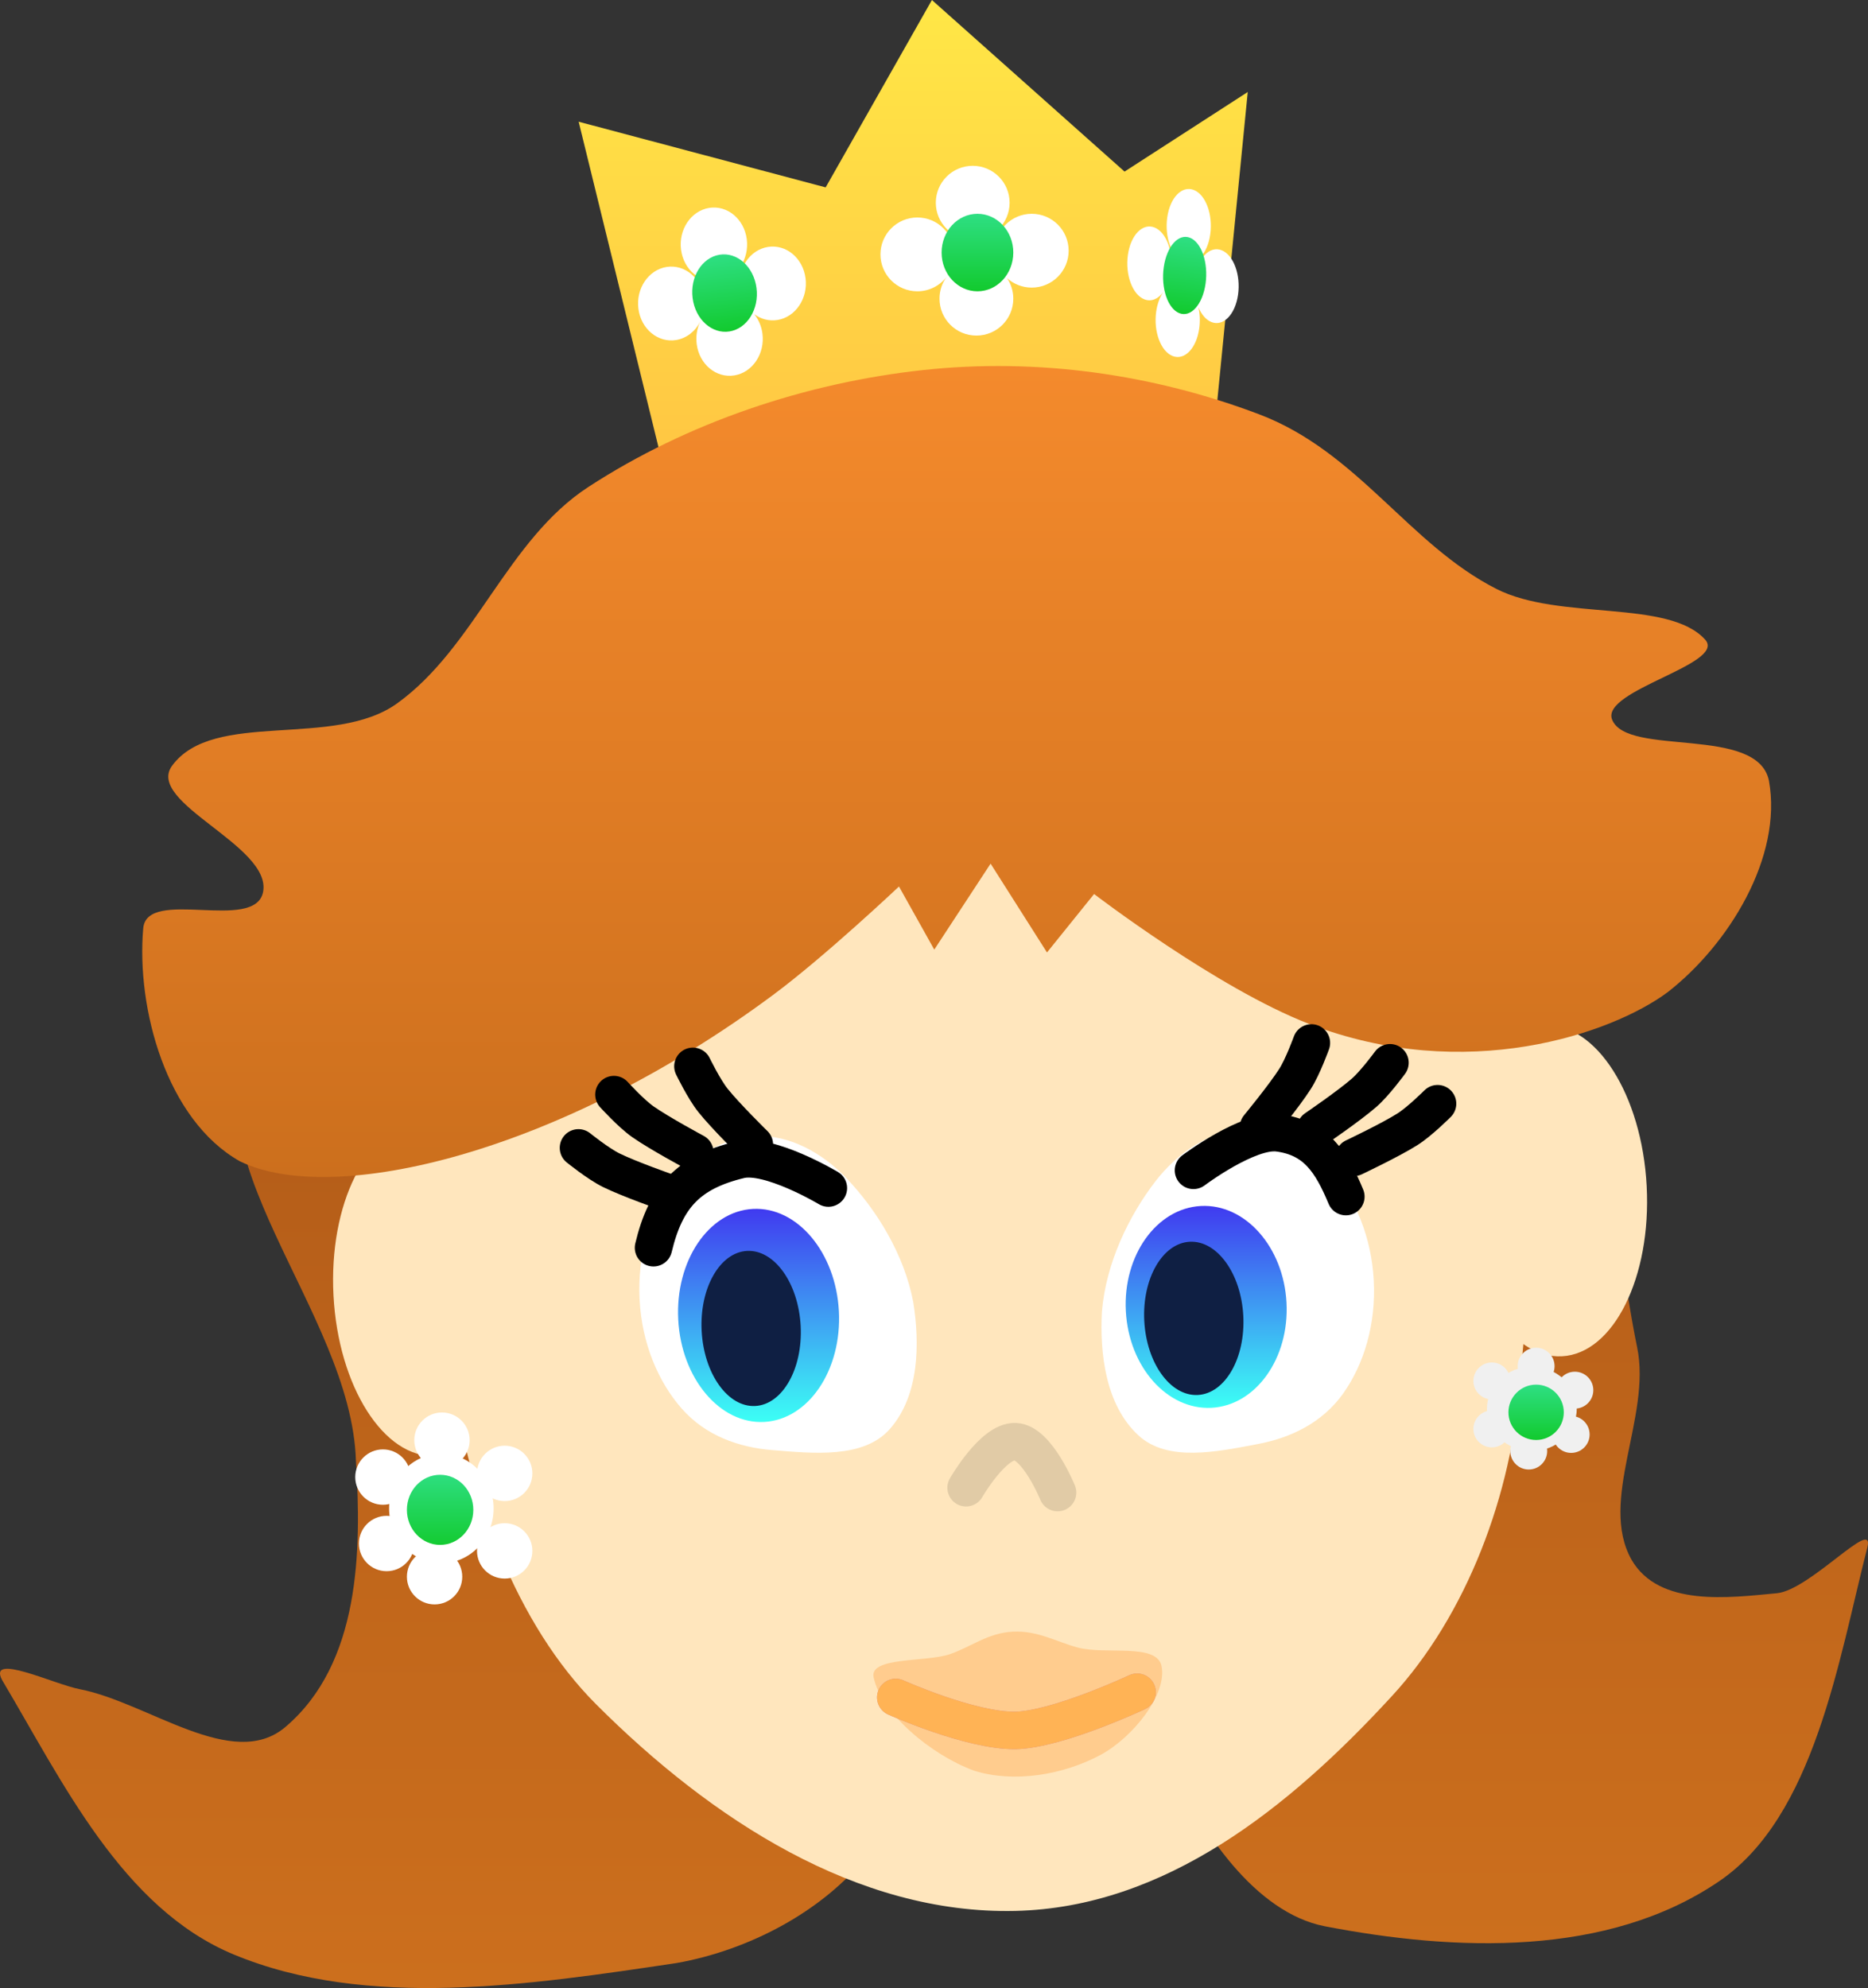 <svg version="1.1" xmlns="http://www.w3.org/2000/svg" xmlns:xlink="http://www.w3.org/1999/xlink" width="101.246" height="107.727" viewBox="0,0,101.246,107.727"><rect x="0" y="0" width="101.246" height="107.727" fill="#333333" stroke="none"/><defs><linearGradient x1="238.873" y1="118.136" x2="238.873" y2="144.779" gradientUnits="userSpaceOnUse" id="color-1"><stop offset="0" stop-color="#ffe746"/><stop offset="1" stop-color="#ffc443"/></linearGradient><linearGradient x1="215.011" y1="167.71" x2="215.011" y2="225.864" gradientUnits="userSpaceOnUse" id="color-2"><stop offset="0" stop-color="#af5918"/><stop offset="1" stop-color="#cc6f1d"/></linearGradient><linearGradient x1="270.354" y1="168.11" x2="270.354" y2="223.435" gradientUnits="userSpaceOnUse" id="color-3"><stop offset="0" stop-color="#af5918"/><stop offset="1" stop-color="#cc6f1d"/></linearGradient><linearGradient x1="272.746" y1="163.256" x2="273.02" y2="168.442" gradientUnits="userSpaceOnUse" id="color-4"><stop offset="0" stop-color="#ffe642"/><stop offset="1" stop-color="#ffe743"/></linearGradient><linearGradient x1="210.313" y1="165.253" x2="209.927" y2="172.567" gradientUnits="userSpaceOnUse" id="color-5"><stop offset="0" stop-color="#cfbb36"/><stop offset="1" stop-color="#ffe743"/></linearGradient><linearGradient x1="241.23" y1="137.97" x2="241.23" y2="181.915" gradientUnits="userSpaceOnUse" id="color-6"><stop offset="0" stop-color="#f48a2c"/><stop offset="1" stop-color="#cc6f1d"/></linearGradient><linearGradient x1="272.635" y1="193.166" x2="272.635" y2="196.166" gradientUnits="userSpaceOnUse" id="color-7"><stop offset="0" stop-color="#2edf83"/><stop offset="1" stop-color="#12ca2e"/></linearGradient><linearGradient x1="213.231" y1="198.051" x2="213.231" y2="201.851" gradientUnits="userSpaceOnUse" id="color-8"><stop offset="0" stop-color="#2dde7f"/><stop offset="1" stop-color="#14cb32"/></linearGradient><linearGradient x1="254.752" y1="183.482" x2="254.752" y2="194.426" gradientUnits="userSpaceOnUse" id="color-9"><stop offset="0" stop-color="#403af0"/><stop offset="1" stop-color="#3cfff5"/></linearGradient><linearGradient x1="230.492" y1="183.64" x2="230.492" y2="195.192" gradientUnits="userSpaceOnUse" id="color-10"><stop offset="0" stop-color="#403af0"/><stop offset="1" stop-color="#3cfff5"/></linearGradient><linearGradient x1="242.355" y1="129.721" x2="242.355" y2="133.921" gradientUnits="userSpaceOnUse" id="color-11"><stop offset="0" stop-color="#2edf83"/><stop offset="1" stop-color="#12ca2e"/></linearGradient><linearGradient x1="228.378" y1="131.938" x2="228.919" y2="136.095" gradientUnits="userSpaceOnUse" id="color-12"><stop offset="0" stop-color="#2edf83"/><stop offset="1" stop-color="#12ca2e"/></linearGradient><linearGradient x1="253.875" y1="131.019" x2="253.296" y2="135.106" gradientUnits="userSpaceOnUse" id="color-13"><stop offset="0" stop-color="#2edf83"/><stop offset="1" stop-color="#12ca2e"/></linearGradient></defs><g transform="translate(-189.377,-118.136)"><g data-paper-data="{&quot;isPaintingLayer&quot;:true}" fill-rule="nonzero" stroke-linejoin="miter" stroke-miterlimit="10" stroke-dasharray="" stroke-dashoffset="0" style="mix-blend-mode: normal"><path d="M220.741,124.732l13.387,3.558l5.759,-10.153l10.441,9.297l6.677,-4.312l-1.984,20.107l-29.363,1.55z" data-paper-data="{&quot;origPos&quot;:null}" fill="url(#color-1)" stroke="none" stroke-width="2.028" stroke-linecap="round"/><path d="M208.669,197.302c-0.243,-8.201 -9.633,-16.707 -5.419,-23.676c3.708,-6.119 16.586,-8.001 22.342,-3.21c9.569,8.359 11.808,22.699 14.775,35.061c1.061,4.426 -1.071,9.518 -3.92,13.126c-2.483,3.145 -6.532,5.221 -10.396,5.906c-7.968,1.188 -16.771,2.532 -23.995,-0.459c-6.061,-2.509 -9.296,-9.386 -12.562,-14.871c-0.812,-1.523 2.815,0.223 4.195,0.489c3.73,0.723 8.299,4.474 11.156,2.051c4.066,-3.456 4.126,-9.579 3.825,-14.417z" data-paper-data="{&quot;origPos&quot;:null}" fill="url(#color-2)" stroke="none" stroke-width="2.055" stroke-linecap="round"/><path d="M277.805,202.652c1.492,2.582 5.298,2.058 7.88,1.818c1.793,-0.17 5.311,-4.173 4.905,-2.493c-1.563,6.12 -2.866,14.573 -8.02,18.09c-6.062,4.14 -14.323,3.812 -21.392,2.449c-3.748,-0.732 -6.747,-5.114 -8.442,-8.997c-2.235,-5.15 -3.259,-11.458 -2.279,-17.14c1.244,-8.901 3.148,-18.493 8.741,-25.236c2.874,-3.458 9.808,-4.195 12.77,-0.979c4.733,5.168 4.67,13.838 6.146,20.998c0.769,3.736 -2.102,8.299 -0.309,11.49z" data-paper-data="{&quot;origPos&quot;:null}" fill="url(#color-3)" stroke="none" stroke-width="1.931" stroke-linecap="round"/><path d="M239.975,156.53c9.791,-0.259 21.871,0.675 28.445,8.245c6.269,7.227 4.184,18.756 3.348,28.05c-0.405,6.298 -2.935,12.869 -6.953,17.222c-5.58,6.072 -12.308,11.45 -20.408,11.638c-8.562,0.196 -16.473,-4.951 -22.713,-11.189c-4.37,-4.373 -6.808,-11.197 -7.812,-17.661c-1.3,-8.497 -3.948,-18.898 1.082,-26.05c5.268,-7.481 16.038,-9.81 25.011,-10.256z" data-paper-data="{&quot;origPos&quot;:null}" fill="#ffe6bd" stroke="none" stroke-width="1.996" stroke-linecap="round"/><path d="M241.738,198.755c0,0 1.463,-2.55 2.67,-2.499c1.187,0.049 2.291,2.761 2.291,2.761" data-paper-data="{&quot;origPos&quot;:null,&quot;index&quot;:null}" fill="none" stroke="#e1cba6" stroke-width="2.028" stroke-linecap="round"/><path d="" data-paper-data="{&quot;origPos&quot;:null}" fill="#4eddff" stroke="none" stroke-width="2.028" stroke-linecap="butt"/><path d="" data-paper-data="{&quot;origPos&quot;:null}" fill="#4eddff" stroke="none" stroke-width="2.028" stroke-linecap="butt"/><path d="M273.091,173.708c1.397,-0.074 2.716,0.864 3.717,2.438c1.003,1.574 1.688,3.783 1.819,6.256c0.131,2.473 -0.318,4.742 -1.15,6.413c-0.83,1.67 -2.042,2.742 -3.439,2.815c-1.397,0.074 -2.716,-0.864 -3.717,-2.438c-1.003,-1.574 -1.688,-3.783 -1.819,-6.256c-0.131,-2.473 0.318,-4.742 1.15,-6.413c0.83,-1.67 2.042,-2.742 3.439,-2.815z" data-paper-data="{&quot;origPos&quot;:null}" fill="#ffe6bd" stroke="none" stroke-width="2.028" stroke-linecap="butt"/><path d="" data-paper-data="{&quot;origPos&quot;:null}" fill="#ffd7a5" stroke="none" stroke-width="2.028" stroke-linecap="butt"/><path d="" data-paper-data="{&quot;origPos&quot;:null}" fill="#ffd7a5" stroke="none" stroke-width="2.028" stroke-linecap="butt"/><path d="M212.041,179.108c1.397,-0.074 2.716,0.864 3.717,2.438c1.003,1.574 1.688,3.783 1.819,6.256c0.131,2.473 -0.318,4.742 -1.15,6.413c-0.83,1.67 -2.042,2.742 -3.439,2.815c-1.397,0.074 -2.716,-0.864 -3.717,-2.438c-1.003,-1.574 -1.688,-3.783 -1.819,-6.256c-0.131,-2.473 0.318,-4.742 1.15,-6.413c0.83,-1.67 2.042,-2.742 3.439,-2.815z" data-paper-data="{&quot;origPos&quot;:null}" fill="#ffe6bd" stroke="none" stroke-width="2.028" stroke-linecap="butt"/><path d="M274.16,163.182c0.195,0.116 0.322,0.373 0.374,0.55c0.165,0.573 0.22,1.231 0.226,1.764c0.006,0.607 0.053,1.248 -0.169,1.811c-0.16,0.403 -0.52,0.676 -0.853,0.907c-0.215,0.135 -0.709,0.334 -0.721,0.144c-0.023,-0.422 0.464,-0.903 0.591,-1.357c0.132,-0.47 0.156,-0.969 0.188,-1.455c0.039,-0.606 -0.088,-1.368 0.025,-2.042c0.028,-0.162 0.195,-0.316 0.341,-0.323z" data-paper-data="{&quot;origPos&quot;:null}" fill="url(#color-4)" stroke="none" stroke-width="2.028" stroke-linecap="round"/><path d="M211.781,165.761c0.063,-0.222 0.321,-0.414 0.526,-0.402c0.256,0.191 0.396,0.571 0.442,0.827c0.146,0.827 0.126,1.759 0.055,2.507c-0.082,0.852 -0.11,1.758 -0.507,2.515c-0.284,0.541 -0.83,0.87 -1.331,1.145c-0.321,0.157 -1.044,0.364 -1.033,0.095c0.031,-0.595 0.785,-1.198 1.03,-1.815c0.255,-0.64 0.363,-1.335 0.48,-2.012c0.144,-0.844 0.08,-1.931 0.338,-2.86z" data-paper-data="{&quot;origPos&quot;:null}" fill="url(#color-5)" stroke="none" stroke-width="2.028" stroke-linecap="round"/><path d="M239.405,138.189c6.203,-0.673 12.482,0.228 18.199,2.39c5.381,2.031 8.136,7.068 12.887,9.473c3.424,1.734 9.333,0.537 11.314,2.753c1.15,1.324 -5.684,2.735 -5.051,4.328c0.822,2.032 7.884,0.29 8.5,3.308c0.747,4.14 -2.183,8.886 -5.487,11.458c-3.011,2.243 -10.944,5.007 -19.443,1.719c-4.97,-1.922 -11.647,-7.037 -11.647,-7.037l-2.553,3.167l-3.056,-4.813l-3.053,4.658l-1.913,-3.419c0,0 -4.001,3.78 -6.824,5.876c-11.575,8.591 -23.835,11.49 -28.903,9.012c-3.985,-2.247 -5.612,-8.291 -5.235,-12.618c0.194,-2.244 6.046,0.235 6.496,-1.968c0.493,-2.512 -6.398,-4.838 -4.931,-6.847c2.247,-3.063 8.77,-0.896 12.208,-3.386c4.215,-3.043 5.95,-8.849 10.347,-11.715c5.361,-3.494 11.782,-5.648 18.145,-6.339z" data-paper-data="{&quot;origPos&quot;:null}" fill="url(#color-6)" stroke="none" stroke-width="2.028" stroke-linecap="round"/><g data-paper-data="{&quot;origPos&quot;:null}" stroke-linecap="round"><path d="M244.262,206.553c1.355,-0.071 2.36,0.546 3.526,0.859c1.512,0.405 4.263,-0.253 4.542,0.991c0.333,1.534 -1.565,3.893 -3.299,4.825c-2.01,1.082 -4.693,1.542 -6.859,0.857c-2.354,-0.859 -5.027,-3.133 -5.445,-5.056c-0.244,-1.123 2.832,-0.815 4.119,-1.251c1.145,-0.387 2.061,-1.154 3.416,-1.225z" fill="#ffcc8e" stroke="none" stroke-width="2.002"/><path d="M251.009,209.832c0,0 -4.296,2.02 -6.592,2.074c-2.448,0.028 -6.491,-1.79 -6.491,-1.79" fill="none" stroke="#cc8198" stroke-width="2.028"/></g><path d="M274.836,194.48c0,1.262 -1.089,2.286 -2.433,2.286c-1.344,0 -2.433,-1.023 -2.433,-2.286c0,-1.262 1.089,-2.286 2.433,-2.286c1.344,0 2.433,1.023 2.433,2.286z" data-paper-data="{&quot;origPos&quot;:null}" fill="#f0f0f0" stroke="none" stroke-width="0" stroke-linecap="butt"/><path d="M271.235,196.766c0,-0.552 0.448,-1 1,-1c0.552,0 1,0.448 1,1c0,0.552 -0.448,1 -1,1c-0.552,0 -1,-0.448 -1,-1z" data-paper-data="{&quot;origPos&quot;:null}" fill="#f0f0f0" stroke="none" stroke-width="0.5" stroke-linecap="butt"/><path d="M273.535,195.866c0,-0.552 0.448,-1 1,-1c0.552,0 1,0.448 1,1c0,0.552 -0.448,1 -1,1c-0.552,0 -1,-0.448 -1,-1z" data-paper-data="{&quot;origPos&quot;:null}" fill="#f0f0f0" stroke="none" stroke-width="0.5" stroke-linecap="butt"/><path d="M273.735,193.466c0,-0.552 0.448,-1 1,-1c0.552,0 1,0.448 1,1c0,0.552 -0.448,1 -1,1c-0.552,0 -1,-0.448 -1,-1z" data-paper-data="{&quot;origPos&quot;:null}" fill="#f0f0f0" stroke="none" stroke-width="0.5" stroke-linecap="butt"/><path d="M271.635,192.166c0,-0.552 0.448,-1 1,-1c0.552,0 1,0.448 1,1c0,0.552 -0.448,1 -1,1c-0.552,0 -1,-0.448 -1,-1z" data-paper-data="{&quot;origPos&quot;:null}" fill="#f0f0f0" stroke="none" stroke-width="0.5" stroke-linecap="butt"/><path d="M269.235,192.966c0,-0.552 0.448,-1 1,-1c0.552,0 1,0.448 1,1c0,0.552 -0.448,1 -1,1c-0.552,0 -1,-0.448 -1,-1z" data-paper-data="{&quot;origPos&quot;:null}" fill="#f0f0f0" stroke="none" stroke-width="0.5" stroke-linecap="butt"/><path d="M269.235,195.566c0,-0.552 0.448,-1 1,-1c0.552,0 1,0.448 1,1c0,0.552 -0.448,1 -1,1c-0.552,0 -1,-0.448 -1,-1z" data-paper-data="{&quot;origPos&quot;:null}" fill="#f0f0f0" stroke="none" stroke-width="0.5" stroke-linecap="butt"/><path d="M274.135,194.666c0,0.828 -0.672,1.5 -1.5,1.5c-0.828,0 -1.5,-0.672 -1.5,-1.5c0,-0.828 0.672,-1.5 1.5,-1.5c0.828,0 1.5,0.672 1.5,1.5z" data-paper-data="{&quot;origPos&quot;:null}" fill="url(#color-7)" stroke="none" stroke-width="0" stroke-linecap="butt"/><path d="M216.131,199.876c0,1.638 -1.268,2.967 -2.832,2.967c-1.564,0 -2.832,-1.328 -2.832,-2.967c0,-1.638 1.268,-2.967 2.832,-2.967c1.564,0 2.832,1.328 2.832,2.967z" data-paper-data="{&quot;origPos&quot;:null}" fill="#ffffff" stroke="none" stroke-width="0" stroke-linecap="butt"/><path d="M211.431,203.576c0,-0.828 0.672,-1.5 1.5,-1.5c0.828,0 1.5,0.672 1.5,1.5c0,0.828 -0.672,1.5 -1.5,1.5c-0.828,0 -1.5,-0.672 -1.5,-1.5z" data-paper-data="{&quot;origPos&quot;:null}" fill="#ffffff" stroke="none" stroke-width="0.5" stroke-linecap="butt"/><path d="M215.231,202.176c0,-0.828 0.672,-1.5 1.5,-1.5c0.828,0 1.5,0.672 1.5,1.5c0,0.828 -0.672,1.5 -1.5,1.5c-0.828,0 -1.5,-0.672 -1.5,-1.5z" data-paper-data="{&quot;origPos&quot;:null}" fill="#ffffff" stroke="none" stroke-width="0.5" stroke-linecap="butt"/><path d="M215.231,197.976c0,-0.828 0.672,-1.5 1.5,-1.5c0.828,0 1.5,0.672 1.5,1.5c0,0.828 -0.672,1.5 -1.5,1.5c-0.828,0 -1.5,-0.672 -1.5,-1.5z" data-paper-data="{&quot;origPos&quot;:null}" fill="#ffffff" stroke="none" stroke-width="0.5" stroke-linecap="butt"/><path d="M211.831,196.176c0,-0.828 0.672,-1.5 1.5,-1.5c0.828,0 1.5,0.672 1.5,1.5c0,0.828 -0.672,1.5 -1.5,1.5c-0.828,0 -1.5,-0.672 -1.5,-1.5z" data-paper-data="{&quot;origPos&quot;:null}" fill="#ffffff" stroke="none" stroke-width="0.5" stroke-linecap="butt"/><path d="M208.631,198.176c0,-0.828 0.672,-1.5 1.5,-1.5c0.828,0 1.5,0.672 1.5,1.5c0,0.828 -0.672,1.5 -1.5,1.5c-0.828,0 -1.5,-0.672 -1.5,-1.5z" data-paper-data="{&quot;origPos&quot;:null}" fill="#ffffff" stroke="none" stroke-width="0.5" stroke-linecap="butt"/><path d="M208.831,201.776c0,-0.828 0.672,-1.5 1.5,-1.5c0.828,0 1.5,0.672 1.5,1.5c0,0.828 -0.672,1.5 -1.5,1.5c-0.828,0 -1.5,-0.672 -1.5,-1.5z" data-paper-data="{&quot;origPos&quot;:null}" fill="#ffffff" stroke="none" stroke-width="0.5" stroke-linecap="butt"/><path d="M215.031,199.951c0,1.049 -0.806,1.9 -1.8,1.9c-0.994,0 -1.8,-0.851 -1.8,-1.9c0,-1.049 0.806,-1.9 1.8,-1.9c0.994,0 1.8,0.851 1.8,1.9z" data-paper-data="{&quot;origPos&quot;:null}" fill="url(#color-8)" stroke="none" stroke-width="0" stroke-linecap="butt"/><g data-paper-data="{&quot;origPos&quot;:null}"><path d="M261.545,181.618c1.298,1.475 2.166,3.561 2.29,5.908c0.124,2.347 -0.519,4.513 -1.655,6.116c-1.138,1.603 -2.868,2.412 -4.629,2.744c-2.21,0.417 -4.888,0.993 -6.472,-0.47c-1.793,-1.654 -2.096,-4.465 -1.978,-6.698c0.215,-2.629 1.456,-5.202 2.923,-7.097c1.103,-1.423 2.772,-2.646 4.629,-2.744c1.857,-0.098 3.592,0.767 4.893,2.241z" data-paper-data="{&quot;origPos&quot;:null}" fill="#ffffff" stroke="none" stroke-width="2.028" stroke-linecap="round"/><path d="M254.463,183.486c1.201,-0.063 2.323,0.492 3.163,1.441c0.84,0.947 1.4,2.288 1.48,3.797c0.08,1.508 -0.336,2.902 -1.072,3.932c-0.735,1.032 -1.792,1.702 -2.993,1.766c-1.201,0.063 -2.323,-0.492 -3.163,-1.441c-0.84,-0.947 -1.4,-2.288 -1.48,-3.797c-0.08,-1.508 0.336,-2.902 1.072,-3.932c0.736,-1.032 1.793,-1.702 2.993,-1.766z" data-paper-data="{&quot;origPos&quot;:null}" fill="url(#color-9)" stroke="none" stroke-width="1.882" stroke-linecap="butt"/><path d="M253.861,185.424c0.741,-0.039 1.436,0.39 1.962,1.117c0.526,0.725 0.88,1.748 0.941,2.893c0.06,1.145 -0.184,2.199 -0.631,2.976c-0.446,0.778 -1.092,1.278 -1.833,1.317c-0.741,0.039 -1.436,-0.39 -1.962,-1.117c-0.526,-0.725 -0.88,-1.748 -0.941,-2.893c-0.06,-1.145 0.184,-2.199 0.631,-2.976c0.446,-0.778 1.092,-1.278 1.833,-1.317z" data-paper-data="{&quot;origPos&quot;:null}" fill="#0f1f43" stroke="none" stroke-width="1.903" stroke-linecap="butt"/><g data-paper-data="{&quot;origPos&quot;:null}" fill="none" stroke="#000000" stroke-width="2.028" stroke-linecap="round"><path d="M254.062,181.556c0,0 2.981,-2.242 4.607,-2.03c2.029,0.266 2.866,1.564 3.655,3.453" data-paper-data="{&quot;origPos&quot;:null}"/><path d="M267.294,177.941c0,0 -0.979,0.979 -1.644,1.395c-0.919,0.58 -2.892,1.515 -2.892,1.515" data-paper-data="{&quot;origPos&quot;:null}"/><path d="M264.715,175.723c0,0 -0.816,1.119 -1.409,1.632c-0.819,0.715 -2.623,1.944 -2.623,1.944"/><path d="M260.456,174.65c0,0 -0.469,1.303 -0.895,1.961c-0.585,0.916 -1.973,2.602 -1.973,2.602"/></g></g><g data-paper-data="{&quot;origPos&quot;:null}"><path d="M230.328,179.704c1.857,-0.098 3.646,0.943 4.893,2.241c1.659,1.73 3.164,4.158 3.654,6.75c0.352,2.209 0.347,5.036 -1.262,6.869c-1.421,1.622 -4.145,1.332 -6.387,1.149c-1.787,-0.145 -3.592,-0.767 -4.893,-2.241c-1.298,-1.475 -2.166,-3.561 -2.29,-5.908c-0.124,-2.347 0.519,-4.513 1.655,-6.117c1.138,-1.603 2.772,-2.646 4.629,-2.744z" data-paper-data="{&quot;origPos&quot;:null}" fill="#ffffff" stroke="none" stroke-width="2.028" stroke-linecap="round"/><path d="M230.187,183.645c1.201,-0.063 2.325,0.526 3.167,1.53c0.843,1.002 1.407,2.419 1.491,4.012c0.084,1.592 -0.328,3.061 -1.06,4.146c-0.733,1.087 -1.788,1.791 -2.989,1.855c-1.201,0.063 -2.325,-0.526 -3.167,-1.53c-0.843,-1.002 -1.407,-2.419 -1.491,-4.012c-0.084,-1.592 0.328,-3.061 1.06,-4.146c0.733,-1.087 1.788,-1.792 2.989,-1.855z" data-paper-data="{&quot;origPos&quot;:null}" fill="url(#color-10)" stroke="none" stroke-width="1.927" stroke-linecap="butt"/><path d="M229.868,185.921c0.741,-0.039 1.436,0.396 1.962,1.132c0.526,0.734 0.881,1.77 0.943,2.928c0.061,1.159 -0.183,2.226 -0.629,3.011c-0.446,0.787 -1.091,1.293 -1.832,1.332c-0.741,0.039 -1.436,-0.396 -1.962,-1.132c-0.526,-0.734 -0.881,-1.77 -0.943,-2.929c-0.061,-1.159 0.183,-2.226 0.629,-3.011c0.446,-0.787 1.091,-1.293 1.833,-1.332z" data-paper-data="{&quot;origPos&quot;:null}" fill="#0f1f43" stroke="none" stroke-width="1.913" stroke-linecap="butt"/><g data-paper-data="{&quot;origPos&quot;:null}" fill="none" stroke="#000000" stroke-width="2.028" stroke-linecap="round"><path d="M224.796,185.75c0.66,-2.777 1.91,-4.099 4.685,-4.767c1.595,-0.382 4.795,1.533 4.795,1.533" data-paper-data="{&quot;origPos&quot;:null}"/><path d="M225.547,182.752c0,0 -2.061,-0.722 -3.036,-1.202c-0.705,-0.343 -1.782,-1.214 -1.782,-1.214" data-paper-data="{&quot;origPos&quot;:null}"/><path d="M227.037,180.58c0,0 -1.924,-1.032 -2.813,-1.657c-0.643,-0.448 -1.573,-1.474 -1.573,-1.474"/><path d="M230.264,180.152c0,0 -1.558,-1.53 -2.236,-2.379c-0.492,-0.61 -1.096,-1.856 -1.096,-1.856"/></g></g><g data-paper-data="{&quot;origPos&quot;:null}" stroke="none" stroke-linecap="butt"><path d="M243.298,131.721c0,-1.105 0.895,-2 2,-2c1.105,0 2,0.895 2,2c0,1.105 -0.895,2 -2,2c-0.515,0 -0.984,-0.195 -1.339,-0.514c0.214,0.318 0.339,0.702 0.339,1.114c0,1.105 -0.895,2 -2,2c-1.105,0 -2,-0.895 -2,-2c0,-0.442 0.144,-0.851 0.387,-1.183c-0.366,0.476 -0.94,0.783 -1.587,0.783c-1.105,0 -2,-0.895 -2,-2c0,-1.105 0.895,-2 2,-2c1.105,0 2,0.895 2,2c0,0.442 -0.144,0.851 -0.387,1.183c0.366,-0.476 0.94,-0.783 1.587,-0.783c0.515,0 0.984,0.195 1.339,0.514c-0.214,-0.318 -0.339,-0.702 -0.339,-1.114z" data-paper-data="{&quot;origPos&quot;:null}" fill="#ffffff" stroke-width="0.5"/><path d="M240.098,129.121c0,-1.105 0.895,-2 2,-2c1.105,0 2,0.895 2,2c0,1.105 -0.895,2 -2,2c-1.105,0 -2,-0.895 -2,-2z" data-paper-data="{&quot;origPos&quot;:null}" fill="#ffffff" stroke-width="0.5"/><path d="M244.298,131.821c0,1.16 -0.87,2.1 -1.943,2.1c-1.073,0 -1.943,-0.94 -1.943,-2.1c0,-1.16 0.87,-2.1 1.943,-2.1c1.073,0 1.943,0.94 1.943,2.1z" data-paper-data="{&quot;origPos&quot;:null}" fill="url(#color-11)" stroke-width="0"/></g><g data-paper-data="{&quot;origPos&quot;:null,&quot;origRot&quot;:0}" stroke="none" stroke-linecap="butt"><path d="M229.475,133.783c-0.142,-1.093 0.54,-2.108 1.523,-2.266c0.984,-0.158 1.897,0.6 2.039,1.693c0.142,1.093 -0.54,2.108 -1.523,2.266c-0.459,0.074 -0.902,-0.052 -1.259,-0.317c0.232,0.284 0.392,0.646 0.446,1.054c0.142,1.093 -0.54,2.108 -1.523,2.266c-0.984,0.158 -1.897,-0.6 -2.039,-1.693c-0.057,-0.438 0.018,-0.863 0.192,-1.226c-0.264,0.523 -0.737,0.909 -1.313,1.002c-0.984,0.158 -1.897,-0.6 -2.039,-1.693c-0.142,-1.093 0.54,-2.108 1.523,-2.266c0.984,-0.158 1.897,0.6 2.039,1.693c0.057,0.438 -0.018,0.863 -0.192,1.226c0.264,-0.523 0.737,-0.909 1.313,-1.002c0.459,-0.074 0.902,0.052 1.259,0.317c-0.232,-0.284 -0.392,-0.646 -0.446,-1.054z" data-paper-data="{&quot;origPos&quot;:null}" fill="#ffffff" stroke-width="0.5"/><path d="M226.29,131.668c-0.142,-1.093 0.54,-2.108 1.523,-2.266c0.984,-0.158 1.897,0.6 2.039,1.693c0.142,1.093 -0.54,2.108 -1.523,2.266c-0.984,0.158 -1.897,-0.6 -2.039,-1.693z" data-paper-data="{&quot;origPos&quot;:null}" fill="#ffffff" stroke-width="0.5"/><path d="M230.379,133.738c0.15,1.148 -0.504,2.203 -1.46,2.357c-0.956,0.154 -1.852,-0.652 -2.001,-1.8c-0.15,-1.148 0.504,-2.203 1.46,-2.357c0.956,-0.154 1.852,0.652 2.001,1.8z" data-paper-data="{&quot;origPos&quot;:null}" fill="url(#color-12)" stroke-width="0"/></g><g data-paper-data="{&quot;origPos&quot;:null,&quot;origRot&quot;:0}" stroke="none" stroke-linecap="butt"><path d="M254.149,133.182c0.152,-1.075 0.797,-1.74 1.441,-1.486c0.644,0.254 1.042,1.332 0.89,2.407c-0.152,1.075 -0.797,1.74 -1.441,1.486c-0.3,-0.119 -0.547,-0.416 -0.709,-0.809c0.081,0.359 0.101,0.761 0.044,1.162c-0.152,1.075 -0.797,1.74 -1.441,1.486c-0.644,-0.254 -1.042,-1.332 -0.89,-2.407c0.061,-0.431 0.201,-0.795 0.389,-1.062c-0.279,0.379 -0.656,0.545 -1.033,0.396c-0.644,-0.254 -1.042,-1.332 -0.89,-2.407c0.152,-1.075 0.797,-1.74 1.441,-1.486c0.644,0.254 1.042,1.332 0.89,2.407c-0.061,0.431 -0.201,0.795 -0.389,1.062c0.279,-0.379 0.656,-0.545 1.033,-0.396c0.3,0.119 0.547,0.416 0.709,0.809c-0.081,-0.359 -0.101,-0.761 -0.044,-1.162z" data-paper-data="{&quot;origPos&quot;:null}" fill="#ffffff" stroke-width="0.5"/><path d="M252.642,129.916c0.152,-1.075 0.797,-1.74 1.441,-1.486c0.644,0.254 1.042,1.332 0.89,2.407c-0.152,1.075 -0.797,1.74 -1.441,1.486c-0.644,-0.254 -1.042,-1.332 -0.89,-2.407z" data-paper-data="{&quot;origPos&quot;:null}" fill="#ffffff" stroke-width="0.5"/><path d="M254.718,133.51c-0.16,1.129 -0.796,1.843 -1.422,1.596c-0.625,-0.247 -1.003,-1.362 -0.843,-2.491c0.16,-1.129 0.796,-1.843 1.422,-1.596c0.625,0.247 1.003,1.362 0.843,2.491z" data-paper-data="{&quot;origPos&quot;:null}" fill="url(#color-13)" stroke-width="0"/></g><path d="M251.009,209.832c0,0 -4.296,2.02 -6.592,2.074c-2.448,0.028 -6.491,-1.79 -6.491,-1.79" fill="none" stroke="#ffb355" stroke-width="2.028" stroke-linecap="round"/></g></g></svg>